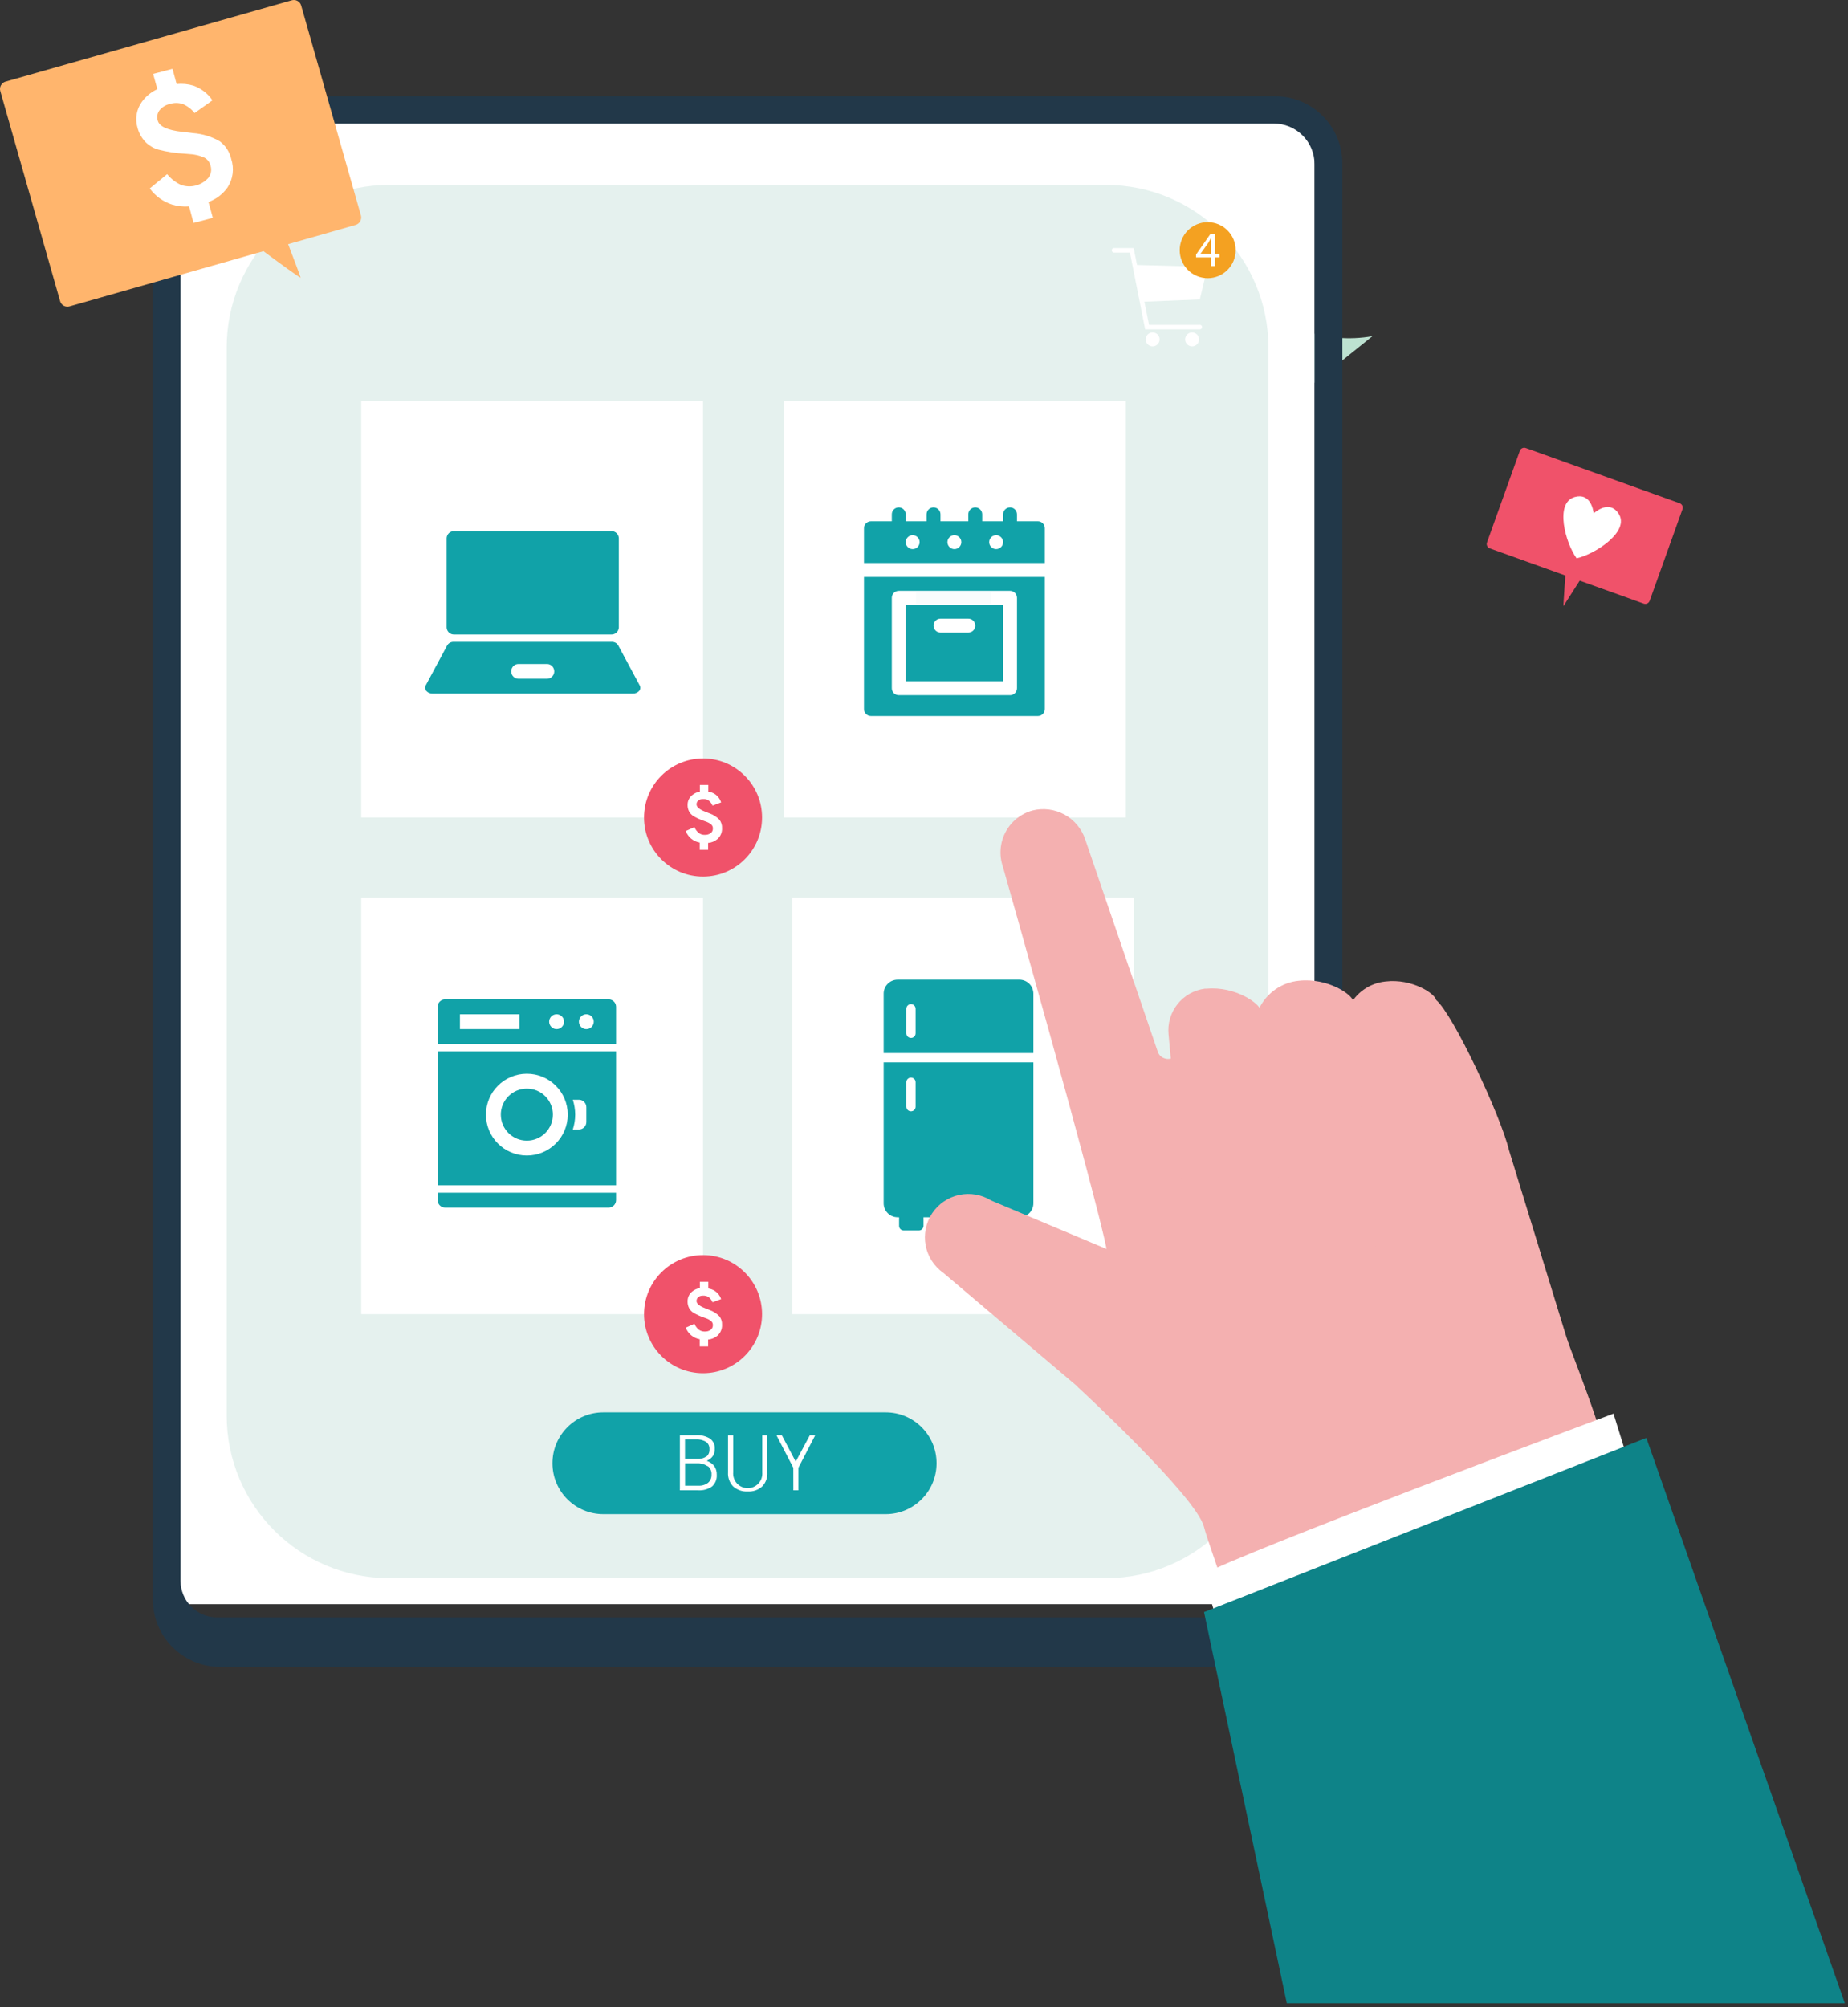 <svg width="302" height="328" viewBox="0 0 302 328" fill="none" xmlns="http://www.w3.org/2000/svg">
<rect x="0" y="0" width="302" height="328" fill="#333333" stroke="none"/>
<path d="M167.628 51.253L174.061 52.424L167.985 44.875L167.628 51.253Z" fill="#53A07C"/>
<path d="M167.985 44.875L167.628 51.253L197.384 88.201L197.741 81.823L167.985 44.875Z" fill="#4C8C6C"/>
<path d="M182.012 62.506C182.055 62.492 182.095 62.469 182.128 62.44C182.162 62.413 182.189 62.38 182.21 62.343C182.231 62.305 182.243 62.264 182.248 62.221C182.253 62.179 182.249 62.136 182.237 62.095C182.225 62.054 182.205 62.016 182.178 61.983L168.234 44.667C168.18 44.6 168.102 44.557 168.016 44.547C167.931 44.538 167.845 44.563 167.778 44.617C167.71 44.671 167.667 44.75 167.658 44.835C167.649 44.921 167.674 45.007 167.728 45.074L181.672 62.39C181.711 62.44 181.764 62.477 181.825 62.498C181.885 62.519 181.95 62.521 182.012 62.506Z" fill="#010101"/>
<path d="M180.095 49.833L195.923 69.49L195.989 69.432C197.322 68.357 199.026 67.855 200.728 68.036C202.43 68.216 203.992 69.065 205.069 70.395L224.292 54.932C220.431 55.621 216.455 55.259 212.781 53.884C209.108 52.509 205.871 50.17 203.41 47.114C200.95 44.057 199.355 40.395 198.794 36.511C198.234 32.626 198.727 28.663 200.222 25.034L180.941 40.589L181.099 40.772C182.163 42.108 182.654 43.812 182.466 45.51C182.278 47.208 181.425 48.762 180.095 49.833Z" fill="#BDE2D1"/>
<path d="M158.83 56.178L150.538 51.161L152.381 57.274L158.83 56.178Z" fill="#53A07C"/>
<path d="M192.96 81.831L191.117 75.719L150.538 51.161L152.381 57.274L192.96 81.831Z" fill="#4C8C6C"/>
<path d="M169.388 62.946C169.44 62.979 169.5 62.996 169.562 62.996C169.624 62.996 169.684 62.979 169.736 62.946C169.777 62.924 169.809 62.889 169.828 62.847C169.851 62.81 169.868 62.77 169.875 62.727C169.883 62.685 169.881 62.641 169.871 62.599C169.861 62.557 169.842 62.517 169.816 62.483C169.79 62.448 169.757 62.419 169.72 62.398L150.704 50.888C150.668 50.865 150.627 50.85 150.585 50.843C150.543 50.837 150.5 50.839 150.458 50.849C150.416 50.859 150.377 50.877 150.343 50.902C150.308 50.927 150.279 50.959 150.256 50.995C150.234 51.032 150.219 51.073 150.212 51.115C150.206 51.157 150.207 51.2 150.217 51.242C150.227 51.284 150.246 51.323 150.271 51.358C150.296 51.392 150.328 51.422 150.364 51.444L169.388 62.946Z" fill="#010101"/>
<path d="M161.411 42.832C161.345 42.79 161.27 42.748 160.025 48.379L162.739 43.895C162.344 43.485 161.898 43.127 161.411 42.832Z" fill="#BDE2D1"/>
<path d="M185.199 64.748C185.216 64.722 185.23 64.695 185.241 64.665C186.13 63.201 187.563 62.149 189.225 61.738C190.888 61.328 192.645 61.592 194.113 62.473L206.862 41.378C203.468 43.352 199.605 44.374 195.68 44.34C191.754 44.304 187.91 43.213 184.552 41.179C177.472 36.885 173.662 29.228 172.832 27.169L162.723 43.895C163.699 44.919 164.313 46.235 164.472 47.642C164.631 49.048 164.326 50.468 163.603 51.685L185.199 64.748Z" fill="#BDE2D1"/>
<path d="M28.495 20.168L28.495 262.147H214.847L214.847 20.168H28.495Z" fill="white"/>
<path d="M208.381 15.725H35.965C33.051 15.725 30.256 16.883 28.195 18.945C26.134 21.007 24.976 23.804 24.976 26.72V261.4C24.976 264.316 26.134 267.113 28.195 269.175C30.256 271.237 33.051 272.396 35.965 272.396H208.381C211.296 272.396 214.091 271.237 216.152 269.175C218.213 267.113 219.37 264.316 219.37 261.4V26.72C219.37 23.804 218.213 21.007 216.152 18.945C214.091 16.883 211.296 15.725 208.381 15.725ZM214.838 258.319C214.84 259.104 214.686 259.881 214.387 260.606C214.087 261.332 213.648 261.991 213.094 262.546C212.539 263.102 211.881 263.542 211.156 263.843C210.432 264.144 209.655 264.298 208.871 264.298H35.476C33.891 264.298 32.371 263.668 31.25 262.547C30.129 261.426 29.5 259.905 29.5 258.319V26.836C29.5 25.074 30.199 23.384 31.445 22.139C32.69 20.892 34.379 20.192 36.14 20.192H208.182C209.943 20.192 211.632 20.892 212.877 22.139C214.122 23.384 214.822 25.074 214.822 26.836L214.838 258.319Z" fill="#223849"/>
<g opacity="0.5">
<path d="M37.044 56.792L37.044 231.319C37.044 245.997 48.936 257.895 63.604 257.895H180.726C195.394 257.895 207.285 245.997 207.285 231.319V56.792C207.285 42.115 195.394 30.216 180.726 30.216H63.604C48.936 30.216 37.044 42.115 37.044 56.792Z" fill="#CBE4DE"/>
</g>
<path d="M114.89 65.529H59.031V133.587H114.89V65.529Z" fill="white"/>
<path d="M87.724 87.222C87.714 87.17 87.687 87.124 87.647 87.091C87.607 87.058 87.556 87.04 87.504 87.04C87.452 87.04 87.402 87.058 87.362 87.091C87.322 87.124 87.294 87.17 87.284 87.222C87.278 87.254 87.279 87.287 87.287 87.32C87.295 87.352 87.31 87.382 87.331 87.407C87.352 87.433 87.379 87.453 87.409 87.467C87.439 87.481 87.471 87.489 87.504 87.489C87.537 87.489 87.57 87.481 87.6 87.467C87.63 87.453 87.656 87.433 87.677 87.407C87.698 87.382 87.713 87.352 87.722 87.32C87.73 87.287 87.731 87.254 87.724 87.222Z" fill="#D8E4F4"/>
<path d="M87.724 88.974C87.724 88.929 87.711 88.886 87.686 88.849C87.662 88.812 87.627 88.783 87.586 88.766C87.545 88.749 87.5 88.745 87.456 88.754C87.413 88.762 87.373 88.784 87.342 88.815C87.31 88.846 87.289 88.886 87.28 88.93C87.272 88.973 87.276 89.019 87.293 89.059C87.31 89.1 87.339 89.135 87.376 89.16C87.412 89.185 87.456 89.198 87.5 89.198C87.559 89.198 87.617 89.174 87.659 89.132C87.701 89.09 87.724 89.033 87.724 88.974Z" fill="#D8E4F4"/>
<path d="M87.724 90.734C87.731 90.702 87.73 90.668 87.722 90.636C87.713 90.604 87.698 90.574 87.677 90.549C87.656 90.523 87.63 90.503 87.6 90.489C87.57 90.474 87.537 90.467 87.504 90.467C87.471 90.467 87.439 90.474 87.409 90.489C87.379 90.503 87.352 90.523 87.331 90.549C87.31 90.574 87.295 90.604 87.287 90.636C87.279 90.668 87.278 90.702 87.284 90.734C87.294 90.785 87.322 90.831 87.362 90.864C87.402 90.897 87.452 90.916 87.504 90.916C87.556 90.916 87.607 90.897 87.647 90.864C87.687 90.831 87.714 90.785 87.724 90.734Z" fill="#D8E4F4"/>
<path d="M87.724 92.528C87.724 92.484 87.711 92.441 87.686 92.404C87.662 92.367 87.627 92.338 87.586 92.321C87.545 92.304 87.5 92.3 87.456 92.308C87.413 92.317 87.373 92.338 87.342 92.37C87.31 92.401 87.289 92.441 87.28 92.484C87.272 92.528 87.276 92.573 87.293 92.614C87.31 92.655 87.339 92.69 87.376 92.715C87.412 92.739 87.456 92.752 87.5 92.752C87.559 92.752 87.617 92.729 87.659 92.687C87.701 92.645 87.724 92.588 87.724 92.528Z" fill="#D8E4F4"/>
<path d="M87.724 94.239C87.724 94.195 87.711 94.151 87.686 94.115C87.662 94.078 87.627 94.049 87.586 94.032C87.545 94.015 87.5 94.01 87.456 94.019C87.413 94.028 87.373 94.049 87.342 94.081C87.31 94.112 87.289 94.152 87.28 94.195C87.272 94.239 87.276 94.284 87.293 94.325C87.31 94.366 87.339 94.401 87.376 94.425C87.412 94.45 87.456 94.463 87.5 94.463C87.559 94.463 87.617 94.44 87.659 94.398C87.701 94.356 87.724 94.299 87.724 94.239Z" fill="#D8E4F4"/>
<path d="M114.89 146.693H59.031V214.751H114.89V146.693Z" fill="white"/>
<path d="M185.315 146.693H129.457V214.751H185.315V146.693Z" fill="white"/>
<path d="M145.052 194.679L148.505 191.913C148.521 191.898 148.534 191.88 148.543 191.86C148.552 191.84 148.556 191.819 148.556 191.797C148.556 191.775 148.552 191.753 148.543 191.733C148.534 191.713 148.521 191.695 148.505 191.681C148.49 191.666 148.473 191.654 148.454 191.646C148.434 191.638 148.414 191.634 148.393 191.634C148.372 191.634 148.351 191.638 148.332 191.646C148.313 191.654 148.296 191.666 148.281 191.681L144.828 194.454C144.812 194.468 144.799 194.486 144.791 194.505C144.782 194.524 144.778 194.545 144.778 194.566C144.778 194.588 144.782 194.609 144.791 194.628C144.799 194.647 144.812 194.665 144.828 194.679C144.842 194.699 144.861 194.715 144.883 194.727C144.904 194.738 144.928 194.744 144.953 194.745C144.973 194.741 144.992 194.734 145.009 194.722C145.026 194.711 145.041 194.696 145.052 194.679Z" fill="white"/>
<path d="M156.589 190.21C160.761 190.21 164.142 186.827 164.142 182.653C164.142 178.479 160.761 175.095 156.589 175.095C152.418 175.095 149.036 178.479 149.036 182.653C149.036 186.827 152.418 190.21 156.589 190.21Z" fill="white"/>
<path d="M162.134 195.31C162.166 195.32 162.201 195.32 162.233 195.31L167.213 191.514C167.247 191.489 167.27 191.451 167.276 191.409C167.282 191.367 167.272 191.324 167.246 191.29C167.221 191.256 167.183 191.233 167.141 191.227C167.099 191.221 167.056 191.231 167.022 191.257L162.042 195.052C162.027 195.067 162.016 195.084 162.008 195.103C162 195.123 161.996 195.143 161.996 195.164C161.996 195.185 162 195.206 162.008 195.225C162.016 195.244 162.027 195.262 162.042 195.276C162.068 195.297 162.1 195.309 162.134 195.31Z" fill="white"/>
<path d="M165.844 194.579L169.297 191.805C169.316 191.792 169.332 191.776 169.345 191.756C169.357 191.737 169.365 191.715 169.369 191.692C169.372 191.669 169.371 191.646 169.365 191.623C169.359 191.601 169.349 191.58 169.334 191.562C169.32 191.544 169.301 191.529 169.281 191.519C169.26 191.508 169.238 191.502 169.215 191.501C169.192 191.499 169.169 191.503 169.147 191.511C169.125 191.519 169.106 191.531 169.089 191.548L165.636 194.321C165.608 194.353 165.592 194.395 165.592 194.438C165.592 194.481 165.608 194.522 165.636 194.554C165.672 194.589 165.719 194.61 165.769 194.612C165.796 194.608 165.822 194.596 165.844 194.579Z" fill="white"/>
<path d="M183.987 65.529H128.128V133.587H183.987V65.529Z" fill="white"/>
<g opacity="0.5">
<path d="M161.893 96.764H149.684V100.717H161.893V96.764Z" fill="#F3FAFA"/>
</g>
<g opacity="0.5">
<path d="M161.893 104.645H149.684V105.044H161.893V104.645Z" fill="#F3FAFA"/>
</g>
<path d="M196.072 53.088H187.772L187.017 49.301L196.072 48.928L197.342 43.612L185.813 43.305L185.257 40.54H182.103C182.05 40.532 181.996 40.535 181.944 40.55C181.893 40.565 181.845 40.591 181.804 40.626C181.763 40.661 181.731 40.705 181.708 40.753C181.686 40.802 181.674 40.855 181.674 40.909C181.674 40.963 181.686 41.016 181.708 41.065C181.731 41.114 181.763 41.157 181.804 41.192C181.845 41.227 181.893 41.253 181.944 41.268C181.996 41.283 182.05 41.287 182.103 41.279H184.651L187.141 53.819H196.072C196.171 53.819 196.266 53.78 196.336 53.71C196.406 53.64 196.446 53.544 196.446 53.445C196.446 53.346 196.406 53.251 196.336 53.181C196.266 53.111 196.171 53.072 196.072 53.072V53.088Z" fill="white"/>
<path d="M188.362 54.326C188.136 54.326 187.916 54.393 187.729 54.518C187.542 54.644 187.396 54.822 187.31 55.03C187.224 55.239 187.202 55.468 187.247 55.689C187.292 55.91 187.401 56.112 187.56 56.271C187.72 56.43 187.924 56.538 188.145 56.581C188.366 56.623 188.595 56.6 188.802 56.512C189.01 56.425 189.187 56.278 189.311 56.09C189.435 55.901 189.5 55.681 189.499 55.455C189.499 55.306 189.469 55.159 189.412 55.021C189.355 54.884 189.271 54.759 189.165 54.654C189.059 54.549 188.934 54.466 188.796 54.409C188.658 54.353 188.51 54.325 188.362 54.326Z" fill="white"/>
<path d="M194.819 54.326C194.594 54.324 194.373 54.389 194.185 54.514C193.997 54.638 193.85 54.815 193.762 55.022C193.675 55.23 193.651 55.459 193.694 55.681C193.737 55.902 193.845 56.105 194.004 56.265C194.162 56.425 194.365 56.534 194.586 56.579C194.807 56.623 195.036 56.601 195.244 56.516C195.452 56.43 195.63 56.284 195.756 56.097C195.881 55.909 195.948 55.689 195.948 55.464C195.948 55.163 195.829 54.875 195.618 54.662C195.406 54.449 195.119 54.328 194.819 54.326Z" fill="white"/>
<path d="M144.745 230.796H98.589C94 230.796 90.281 234.518 90.281 239.11V239.118C90.281 243.709 94 247.431 98.589 247.431H144.745C149.334 247.431 153.053 243.709 153.053 239.118V239.11C153.053 234.518 149.334 230.796 144.745 230.796Z" fill="#11A2A8"/>
<path d="M116.508 237.922C116.722 237.57 116.826 237.162 116.807 236.751C116.829 236.431 116.768 236.11 116.632 235.82C116.495 235.529 116.287 235.278 116.027 235.09C115.337 234.671 114.533 234.477 113.728 234.534H111.105V243.536H114.068C114.888 243.596 115.703 243.37 116.376 242.897C116.639 242.655 116.843 242.357 116.974 242.024C117.105 241.692 117.158 241.334 117.131 240.978C117.15 240.493 117.017 240.013 116.749 239.608C116.439 239.205 116.018 238.902 115.537 238.736V238.694C115.93 238.538 116.268 238.269 116.508 237.922ZM115.678 239.583C115.883 239.747 116.044 239.958 116.148 240.198C116.252 240.439 116.296 240.701 116.276 240.962C116.291 241.214 116.247 241.467 116.149 241.7C116.052 241.933 115.902 242.141 115.712 242.307C115.254 242.65 114.689 242.818 114.118 242.78H111.952V239.126H113.861C114.502 239.092 115.137 239.267 115.67 239.625L115.678 239.583ZM115.446 237.997C115.016 238.302 114.494 238.448 113.969 238.412H111.943V235.223H113.728C114.309 235.185 114.888 235.324 115.388 235.622C115.573 235.758 115.72 235.94 115.816 236.149C115.912 236.358 115.953 236.588 115.936 236.818C115.957 237.046 115.923 237.276 115.836 237.489C115.749 237.701 115.613 237.89 115.438 238.038L115.446 237.997Z" fill="white"/>
<path d="M118.974 234.542V240.605C118.947 241.023 119.007 241.443 119.15 241.837C119.292 242.232 119.515 242.592 119.804 242.897C120.46 243.479 121.319 243.777 122.194 243.727C122.625 243.752 123.057 243.692 123.464 243.55C123.871 243.407 124.247 243.185 124.568 242.897C124.856 242.592 125.079 242.232 125.222 241.837C125.365 241.443 125.425 241.023 125.398 240.605V234.542H124.568V240.605C124.595 240.933 124.554 241.264 124.448 241.576C124.341 241.888 124.17 242.174 123.947 242.417C123.724 242.66 123.453 242.854 123.151 242.986C122.85 243.119 122.524 243.187 122.194 243.187C121.864 243.187 121.539 243.119 121.237 242.986C120.935 242.854 120.664 242.66 120.441 242.417C120.218 242.174 120.047 241.888 119.941 241.576C119.834 241.264 119.793 240.933 119.82 240.605V234.542H118.974Z" fill="white"/>
<path d="M130.477 243.536V239.849L133.225 234.534H132.345L130.037 238.852L127.763 234.534H126.883L129.639 239.849L129.647 243.536H130.477Z" fill="white"/>
<path d="M197.359 45.456C199.885 45.456 201.932 43.407 201.932 40.88C201.932 38.353 199.885 36.304 197.359 36.304C194.833 36.304 192.785 38.353 192.785 40.88C192.785 43.407 194.833 45.456 197.359 45.456Z" fill="#F4A121"/>
<path d="M197.873 43.48V42.059H195.458V41.602L197.774 38.281H198.562V41.511H199.284V42.059H198.562V43.48H197.873ZM197.873 41.511V39.776C197.873 39.501 197.873 39.236 197.873 38.945C197.716 39.244 197.583 39.468 197.442 39.709L196.172 41.478L197.873 41.511Z" fill="white"/>
<path d="M58.99 35.224L49.212 0.884C49.166 0.728 49.089 0.582 48.986 0.456C48.883 0.329 48.756 0.225 48.613 0.148C48.469 0.07 48.312 0.022 48.15 0.006C47.988 -0.01 47.824 0.006 47.668 0.053L0.881 13.341C0.567 13.439 0.303 13.657 0.148 13.947C-0.007 14.238 -0.042 14.578 0.051 14.894L9.829 49.235C9.875 49.391 9.952 49.536 10.055 49.663C10.158 49.789 10.285 49.894 10.428 49.971C10.572 50.048 10.729 50.096 10.891 50.112C11.053 50.129 11.217 50.112 11.373 50.065L43.054 41.046C45.494 42.865 49.138 45.523 49.121 45.356C49.104 45.19 47.967 42.209 47.087 39.9L58.16 36.744C58.464 36.643 58.719 36.43 58.873 36.148C59.028 35.866 59.069 35.536 58.99 35.224Z" fill="#FFB56D"/>
<path d="M34.721 16.397L31.799 18.473C31.294 17.829 30.635 17.323 29.882 17.003C29.175 16.774 28.414 16.774 27.707 17.003C27.051 17.153 26.465 17.522 26.047 18.05C25.875 18.286 25.761 18.56 25.715 18.849C25.669 19.137 25.692 19.433 25.781 19.711C26.039 20.674 27.383 21.28 29.807 21.546C30.546 21.621 31.135 21.696 31.558 21.754C33.103 21.863 34.603 22.326 35.941 23.108C36.88 23.821 37.536 24.845 37.791 25.998C38.042 26.761 38.12 27.572 38.018 28.369C37.916 29.166 37.637 29.931 37.202 30.607C36.431 31.711 35.339 32.549 34.073 33.007L34.779 35.598L31.625 36.429L30.902 33.73C29.974 33.804 29.04 33.705 28.147 33.439C26.673 32.969 25.386 32.045 24.47 30.798L27.317 28.464C27.934 29.218 28.714 29.82 29.599 30.225C30.375 30.492 31.212 30.524 32.005 30.315C32.798 30.107 33.512 29.668 34.056 29.054C34.271 28.774 34.415 28.447 34.475 28.1C34.536 27.753 34.512 27.396 34.405 27.061C34.338 26.784 34.213 26.525 34.038 26.3C33.864 26.076 33.644 25.89 33.392 25.757C32.607 25.407 31.762 25.209 30.902 25.175L30.214 25.117C28.739 25.046 27.276 24.82 25.848 24.445C25.033 24.204 24.295 23.754 23.706 23.141C23.114 22.495 22.69 21.713 22.47 20.865C22.257 20.158 22.209 19.412 22.33 18.683C22.451 17.954 22.737 17.263 23.167 16.663C23.818 15.754 24.697 15.032 25.715 14.57L25.026 12.079L28.188 11.248L28.869 13.74C29.784 13.633 30.711 13.718 31.591 13.989C32.867 14.433 33.964 15.278 34.721 16.397Z" fill="white"/>
<path d="M248.373 73.671L243.005 88.649C242.864 89.041 243.068 89.474 243.461 89.615L268.618 98.643C269.01 98.784 269.443 98.579 269.584 98.187L274.952 83.209C275.093 82.816 274.889 82.383 274.496 82.242L249.339 73.214C248.947 73.073 248.514 73.278 248.373 73.671Z" fill="#F0526A"/>
<path d="M259.302 93.093L255.5 99.048C255.459 99.122 255.932 92.163 255.94 92.105L259.302 93.093Z" fill="#F0526A"/>
<path d="M257.368 81.217C259.858 80.536 260.364 83.218 260.439 83.891C260.945 83.443 263.095 81.765 264.514 83.941C266.423 86.864 260.63 90.585 257.65 91.241C255.832 88.749 253.998 82.13 257.368 81.217Z" fill="white"/>
<path d="M114.89 143.246C120.217 143.246 124.535 138.926 124.535 133.596C124.535 128.266 120.217 123.946 114.89 123.946C109.563 123.946 105.245 128.266 105.245 133.596C105.245 138.926 109.563 143.246 114.89 143.246Z" fill="#F0526A"/>
<path d="M117.845 131.129L116.442 131.653C116.31 131.327 116.095 131.04 115.82 130.822C115.563 130.649 115.258 130.561 114.948 130.573C114.651 130.549 114.356 130.635 114.118 130.814C114.023 130.89 113.947 130.988 113.897 131.099C113.847 131.21 113.823 131.331 113.828 131.453C113.828 131.868 114.301 132.284 115.255 132.641L115.944 132.915C116.557 133.127 117.111 133.48 117.563 133.945C117.865 134.338 118.018 134.827 117.994 135.323C118.012 135.659 117.953 135.995 117.824 136.305C117.695 136.616 117.498 136.893 117.247 137.117C116.816 137.481 116.282 137.701 115.72 137.748V138.869H114.351V137.69C113.837 137.604 113.356 137.383 112.955 137.051C112.554 136.718 112.248 136.286 112.068 135.797L113.479 135.166C113.642 135.541 113.892 135.871 114.209 136.129C114.481 136.334 114.815 136.44 115.156 136.428C115.507 136.449 115.856 136.349 116.143 136.145C116.259 136.055 116.351 135.939 116.413 135.806C116.475 135.673 116.505 135.528 116.5 135.381C116.505 135.262 116.483 135.143 116.437 135.033C116.391 134.922 116.322 134.823 116.235 134.742C115.949 134.511 115.622 134.337 115.272 134.227L114.998 134.127C114.421 133.931 113.865 133.678 113.338 133.372C113.033 133.186 112.784 132.922 112.616 132.608C112.445 132.283 112.36 131.92 112.367 131.553C112.358 131.244 112.421 130.937 112.551 130.656C112.681 130.375 112.873 130.128 113.114 129.933C113.477 129.635 113.912 129.437 114.375 129.36V128.272H115.753V129.36C116.134 129.417 116.499 129.553 116.824 129.759C117.31 130.087 117.67 130.57 117.845 131.129Z" fill="white"/>
<path d="M114.89 224.402C120.217 224.402 124.535 220.081 124.535 214.751C124.535 209.422 120.217 205.101 114.89 205.101C109.563 205.101 105.245 209.422 105.245 214.751C105.245 220.081 109.563 224.402 114.89 224.402Z" fill="#F0526A"/>
<path d="M117.845 212.293L116.442 212.808C116.311 212.481 116.097 212.195 115.82 211.977C115.563 211.804 115.258 211.717 114.948 211.728C114.652 211.701 114.357 211.784 114.118 211.961C114.025 212.041 113.95 212.14 113.9 212.252C113.85 212.364 113.825 212.486 113.828 212.609C113.828 213.024 114.301 213.439 115.255 213.788L115.944 214.07C116.557 214.282 117.111 214.635 117.563 215.1C117.867 215.493 118.02 215.982 117.994 216.479C118.011 216.814 117.953 217.15 117.823 217.46C117.694 217.77 117.497 218.048 117.247 218.273C116.816 218.636 116.282 218.857 115.72 218.904V220.025H114.351V218.854C113.839 218.763 113.36 218.54 112.96 218.208C112.56 217.877 112.252 217.447 112.068 216.96L113.479 216.329C113.642 216.704 113.892 217.035 114.209 217.293C114.483 217.494 114.816 217.599 115.156 217.592C115.507 217.612 115.856 217.513 116.143 217.309C116.258 217.218 116.35 217.102 116.412 216.969C116.473 216.837 116.504 216.691 116.5 216.545C116.505 216.426 116.483 216.307 116.437 216.196C116.391 216.086 116.322 215.987 116.235 215.906C115.951 215.672 115.624 215.497 115.272 215.391L114.998 215.291C114.422 215.091 113.867 214.838 113.338 214.535C113.033 214.35 112.784 214.086 112.616 213.771C112.446 213.446 112.361 213.083 112.367 212.717C112.352 212.4 112.412 212.085 112.542 211.797C112.671 211.508 112.867 211.254 113.114 211.056C113.477 210.757 113.912 210.559 114.375 210.483V209.461H115.753V210.557C116.134 210.614 116.499 210.75 116.824 210.956C117.306 211.273 117.666 211.745 117.845 212.293Z" fill="white"/>
<path d="M185.307 224.402C190.634 224.402 194.952 220.081 194.952 214.751C194.952 209.422 190.634 205.101 185.307 205.101C179.981 205.101 175.663 209.422 175.663 214.751C175.663 220.081 179.981 224.402 185.307 224.402Z" fill="#F0526A"/>
<path d="M188.096 212.293L186.685 212.808C186.554 212.483 186.343 212.198 186.071 211.977C185.81 211.805 185.503 211.718 185.191 211.728C184.895 211.704 184.601 211.787 184.361 211.961C184.268 212.041 184.193 212.14 184.143 212.252C184.093 212.364 184.068 212.486 184.07 212.609C184.07 213.024 184.552 213.439 185.498 213.788L186.187 214.07C186.812 214.281 187.38 214.633 187.847 215.1C188.148 215.495 188.301 215.983 188.279 216.479C188.295 216.814 188.237 217.15 188.108 217.46C187.978 217.77 187.782 218.048 187.532 218.273C187.097 218.636 186.561 218.857 185.996 218.904V220.025H184.618V218.854C184.107 218.763 183.627 218.54 183.227 218.208C182.827 217.877 182.52 217.447 182.336 216.96L183.747 216.329C183.912 216.703 184.162 217.032 184.477 217.293C184.764 217.483 185.1 217.584 185.444 217.584C185.788 217.584 186.124 217.483 186.411 217.293C186.527 217.203 186.62 217.087 186.682 216.954C186.744 216.821 186.773 216.675 186.768 216.529C186.772 216.409 186.751 216.29 186.705 216.18C186.659 216.069 186.59 215.97 186.502 215.889C186.22 215.654 185.892 215.478 185.54 215.374L185.274 215.274C184.697 215.078 184.141 214.825 183.614 214.519C183.309 214.333 183.06 214.069 182.892 213.755C182.723 213.429 182.635 213.067 182.635 212.7C182.62 212.384 182.679 212.069 182.809 211.78C182.939 211.491 183.135 211.237 183.382 211.039C183.744 210.74 184.18 210.543 184.643 210.466V209.461H186.013V210.557C186.396 210.614 186.763 210.75 187.092 210.956C187.563 211.281 187.915 211.75 188.096 212.293Z" fill="white"/>
<path d="M99.955 86.801H74.161C73.864 86.8 73.577 86.915 73.359 87.124C73.142 87.332 73.009 87.617 72.988 87.922V102.562C73.009 102.867 73.142 103.153 73.359 103.361C73.577 103.569 73.864 103.685 74.161 103.684H99.955C100.252 103.685 100.538 103.569 100.756 103.361C100.974 103.153 101.106 102.867 101.127 102.562V87.922C101.106 87.617 100.974 87.332 100.756 87.124C100.538 86.915 100.252 86.8 99.955 86.801ZM104.551 112.029L101.033 105.469C100.922 105.28 100.763 105.126 100.573 105.024C100.382 104.922 100.169 104.876 99.955 104.89H74.161C73.948 104.874 73.735 104.919 73.545 105.019C73.355 105.119 73.195 105.27 73.082 105.457L69.565 112.017C69.489 112.155 69.457 112.315 69.474 112.473C69.491 112.631 69.555 112.779 69.659 112.897C69.783 113.038 69.935 113.15 70.105 113.225C70.275 113.3 70.459 113.336 70.643 113.331H103.472C103.654 113.336 103.835 113.3 104.002 113.228C104.17 113.155 104.321 113.046 104.445 112.909C104.55 112.793 104.617 112.645 104.636 112.487C104.655 112.329 104.625 112.169 104.551 112.029ZM89.403 110.92H84.713C84.402 110.92 84.104 110.793 83.884 110.566C83.664 110.34 83.54 110.033 83.54 109.714C83.54 109.394 83.664 109.087 83.884 108.861C84.104 108.635 84.402 108.508 84.713 108.508H89.403C89.713 108.508 90.012 108.635 90.232 108.861C90.451 109.087 90.575 109.394 90.575 109.714C90.575 110.033 90.451 110.34 90.232 110.566C90.012 110.793 89.713 110.92 89.403 110.92Z" fill="#11A2A8"/>
<path d="M148.011 98.828V111.331H163.924V98.828H148.011ZM158.241 103.374H153.694C153.069 103.374 152.557 102.863 152.557 102.238C152.557 101.612 153.069 101.101 153.694 101.101H158.241C158.866 101.101 159.377 101.612 159.377 102.238C159.377 102.863 158.866 103.374 158.241 103.374ZM148.011 98.828V111.331H163.924V98.828H148.011ZM158.241 103.374H153.694C153.069 103.374 152.557 102.863 152.557 102.238C152.557 101.612 153.069 101.101 153.694 101.101H158.241C158.866 101.101 159.377 101.612 159.377 102.238C159.377 102.863 158.866 103.374 158.241 103.374ZM141.191 94.281V115.877C141.191 116.502 141.703 117.014 142.328 117.014H169.607C170.232 117.014 170.744 116.502 170.744 115.877V94.281H141.191ZM166.197 112.467C166.197 113.092 165.686 113.604 165.06 113.604H146.874C146.249 113.604 145.738 113.092 145.738 112.467V97.691C145.738 97.066 146.249 96.555 146.874 96.555H165.06C165.686 96.555 166.197 97.066 166.197 97.691V112.467ZM148.011 111.331H163.924V98.828H148.011V111.331ZM153.694 101.101H158.241C158.866 101.101 159.377 101.612 159.377 102.238C159.377 102.863 158.866 103.374 158.241 103.374H153.694C153.069 103.374 152.557 102.863 152.557 102.238C152.557 101.612 153.069 101.101 153.694 101.101ZM169.607 85.188H166.197V84.052C166.197 83.426 165.686 82.915 165.06 82.915C164.435 82.915 163.924 83.426 163.924 84.052V85.188H160.514V84.052C160.514 83.426 160.002 82.915 159.377 82.915C158.752 82.915 158.241 83.426 158.241 84.052V85.188H153.694V84.052C153.694 83.426 153.183 82.915 152.557 82.915C151.932 82.915 151.421 83.426 151.421 84.052V85.188H148.011V84.052C148.011 83.426 147.499 82.915 146.874 82.915C146.249 82.915 145.738 83.426 145.738 84.052V85.188H142.328C141.703 85.188 141.191 85.7 141.191 86.325V92.008H170.744V86.325C170.744 85.7 170.232 85.188 169.607 85.188ZM149.148 89.735C148.522 89.735 148.011 89.223 148.011 88.598C148.011 87.973 148.522 87.461 149.148 87.461C149.773 87.461 150.284 87.973 150.284 88.598C150.284 89.223 149.773 89.735 149.148 89.735ZM155.967 89.735C155.342 89.735 154.831 89.223 154.831 88.598C154.831 87.973 155.342 87.461 155.967 87.461C156.592 87.461 157.104 87.973 157.104 88.598C157.104 89.223 156.592 89.735 155.967 89.735ZM162.787 89.735C162.162 89.735 161.651 89.223 161.651 88.598C161.651 87.973 162.162 87.461 162.787 87.461C163.412 87.461 163.924 87.973 163.924 88.598C163.924 89.223 163.412 89.735 162.787 89.735Z" fill="#11A2A8"/>
<path d="M71.514 194.906H100.679V196.121C100.679 196.79 100.132 197.337 99.464 197.337H72.73C72.061 197.337 71.514 196.79 71.514 196.121V194.906ZM99.464 163.311H72.73C72.061 163.311 71.514 163.858 71.514 164.526V170.602H100.679V164.526C100.679 163.858 100.132 163.311 99.464 163.311ZM84.882 168.172H75.16V165.742H84.882V168.172ZM90.957 168.172C90.289 168.172 89.742 167.625 89.742 166.957C89.742 166.288 90.289 165.742 90.957 165.742C91.626 165.742 92.173 166.288 92.173 166.957C92.173 167.625 91.626 168.172 90.957 168.172ZM95.818 168.172C95.15 168.172 94.603 167.625 94.603 166.957C94.603 166.288 95.15 165.742 95.818 165.742C96.487 165.742 97.033 166.288 97.033 166.957C97.033 167.625 96.487 168.172 95.818 168.172ZM71.514 171.817V193.691H100.679V171.817H71.514ZM86.097 188.83C82.403 188.83 79.413 185.841 79.413 182.147C79.413 178.452 82.403 175.463 86.097 175.463C89.791 175.463 92.78 178.452 92.78 182.147C92.78 185.841 89.791 188.83 86.097 188.83ZM95.818 183.362C95.818 184.03 95.271 184.577 94.603 184.577H93.607C93.856 183.811 93.995 182.997 93.995 182.147C93.995 181.296 93.856 180.482 93.607 179.716H94.603C95.271 179.716 95.818 180.263 95.818 180.931V183.362Z" fill="#11A2A8"/>
<path d="M86.097 186.4C88.446 186.4 90.35 184.496 90.35 182.147C90.35 179.798 88.446 177.894 86.097 177.894C83.748 177.894 81.844 179.798 81.844 182.147C81.844 184.496 83.748 186.4 86.097 186.4Z" fill="#11A2A8"/>
<path d="M166.598 160.095H146.684C146.08 160.097 145.502 160.337 145.076 160.764C144.649 161.191 144.409 161.769 144.407 162.372V172.086H168.875V162.372C168.873 161.769 168.633 161.191 168.206 160.764C167.779 160.337 167.201 160.097 166.598 160.095ZM149.628 168.853C149.629 168.953 149.61 169.052 149.573 169.145C149.535 169.237 149.479 169.322 149.408 169.392C149.338 169.463 149.254 169.519 149.161 169.557C149.069 169.594 148.969 169.613 148.869 169.612C148.668 169.612 148.475 169.532 148.333 169.389C148.191 169.247 148.111 169.054 148.111 168.853V164.846C148.114 164.646 148.195 164.455 148.336 164.313C148.478 164.171 148.669 164.09 148.869 164.087C149.071 164.088 149.263 164.168 149.406 164.31C149.548 164.452 149.628 164.645 149.628 164.846V168.853ZM145.925 173.604H144.407V196.645C144.409 197.248 144.649 197.827 145.076 198.253C145.502 198.68 146.08 198.92 146.684 198.922H146.927V200.318C146.926 200.418 146.945 200.517 146.982 200.61C147.02 200.702 147.076 200.786 147.147 200.857C147.217 200.928 147.301 200.984 147.394 201.021C147.486 201.059 147.586 201.078 147.686 201.077H150.16C150.361 201.077 150.554 200.997 150.696 200.854C150.838 200.712 150.918 200.519 150.919 200.318V198.922H162.363V200.318C162.363 200.519 162.444 200.712 162.586 200.854C162.728 200.997 162.921 201.077 163.122 201.077H165.596C165.696 201.078 165.795 201.059 165.888 201.021C165.98 200.984 166.064 200.928 166.135 200.857C166.206 200.786 166.262 200.702 166.299 200.61C166.337 200.517 166.356 200.418 166.355 200.318V198.922H166.598C167.201 198.92 167.779 198.68 168.206 198.253C168.633 197.827 168.873 197.248 168.875 196.645V173.604H145.925ZM148.111 176.852C148.111 176.651 148.191 176.458 148.333 176.316C148.475 176.174 148.668 176.094 148.869 176.093C148.969 176.092 149.069 176.111 149.161 176.149C149.254 176.187 149.338 176.243 149.408 176.313C149.479 176.384 149.535 176.468 149.573 176.561C149.61 176.653 149.629 176.752 149.628 176.852V180.844C149.629 180.944 149.61 181.043 149.573 181.136C149.535 181.228 149.479 181.312 149.408 181.383C149.338 181.454 149.254 181.51 149.161 181.547C149.069 181.585 148.969 181.604 148.869 181.603C148.668 181.603 148.475 181.523 148.333 181.38C148.191 181.238 148.111 181.045 148.111 180.844V176.852Z" fill="#11A2A8"/>
<path d="M199.889 236.095C196.063 237.872 191.058 238.877 188.941 237.466L154.164 208.008C152.652 206.947 151.613 205.338 151.269 203.522C150.925 201.707 151.303 199.829 152.321 198.288C153.34 196.746 154.92 195.664 156.725 195.271C158.529 194.877 160.416 195.204 161.983 196.182L180.832 204.105C179.172 195.484 163.875 141.577 163.875 141.577C163.565 140.659 163.445 139.688 163.524 138.722C163.603 137.756 163.878 136.816 164.333 135.961C164.787 135.105 165.412 134.352 166.168 133.747C166.925 133.142 167.797 132.697 168.731 132.442C170.502 131.997 172.376 132.24 173.976 133.121C175.575 134.003 176.782 135.457 177.355 137.192L189.215 171.907C189.301 172.152 189.444 172.374 189.631 172.554C189.819 172.735 190.046 172.868 190.294 172.945C190.577 173.056 190.884 173.084 191.182 173.028L192.992 172.662C193.212 172.62 193.42 172.533 193.606 172.407C193.791 172.282 193.949 172.12 194.071 171.932C202.421 170.146 213.078 168.128 221.884 165.861C228.134 164.25 229.952 159.424 234.716 163.436C237.471 165.761 245.282 182.404 246.601 187.96L258.694 227.317C247.664 229.759 241.323 230.888 199.889 236.095Z" fill="#F4B0B0"/>
<path d="M197.183 161.567C201.947 161.135 205.915 164.059 206.014 165.113L209.334 201.397C209.543 203.37 209 205.348 207.813 206.937C206.627 208.526 204.885 209.609 202.935 209.968C201.898 210.135 200.837 210.087 199.819 209.827C198.801 209.566 197.847 209.099 197.018 208.454C196.188 207.809 195.499 207 194.995 206.078C194.491 205.155 194.182 204.139 194.087 203.092L190.966 169.042C190.789 167.271 191.308 165.5 192.413 164.105C193.517 162.71 195.121 161.8 196.884 161.567H197.183Z" fill="#F4B0B0"/>
<path d="M212.256 160.271C217.02 159.748 221.037 162.564 221.154 163.643L225.179 199.861C225.426 201.831 224.92 203.821 223.763 205.433C222.605 207.046 220.882 208.161 218.937 208.556C217.903 208.742 216.842 208.714 215.82 208.472C214.797 208.23 213.836 207.781 212.994 207.152C212.153 206.522 211.449 205.727 210.928 204.814C210.407 203.901 210.079 202.891 209.965 201.846L205.815 164.706C206.424 163.481 207.335 162.431 208.462 161.655C209.589 160.879 210.894 160.403 212.256 160.271Z" fill="#F4B0B0"/>
<path d="M226.383 160.396C230.806 159.856 234.583 162.431 234.683 163.436L238.833 197.129C239.083 198.96 238.633 200.819 237.573 202.332C236.512 203.846 234.92 204.903 233.114 205.292C232.153 205.476 231.165 205.46 230.211 205.246C229.257 205.032 228.356 204.625 227.566 204.049C226.775 203.473 226.112 202.74 225.615 201.897C225.119 201.054 224.801 200.118 224.681 199.147L220.431 164.59C220.984 163.441 221.82 162.453 222.862 161.719C223.904 160.985 225.115 160.529 226.383 160.396Z" fill="#F4B0B0"/>
<path d="M196.752 249.516C197.681 253.212 205.5 273.293 207.973 288.308L262.546 237.341C260.62 230.954 259.657 228.338 256.155 219.07C246.51 193.499 176.068 226.603 176.068 226.603C176.068 226.603 195.498 244.525 196.752 249.516Z" fill="#F4B0B0"/>
<path d="M265.89 238.13L263.674 231.004C263.674 231.004 202.254 253.959 196.752 257.24C198.171 262.879 199.159 265.702 199.159 265.702C226.258 256.55 265.89 238.13 265.89 238.13Z" fill="white"/>
<path d="M269.044 234.974L196.76 263.435L210.289 327.35H301.481L269.044 234.974Z" fill="#0E8388"/>
</svg>
